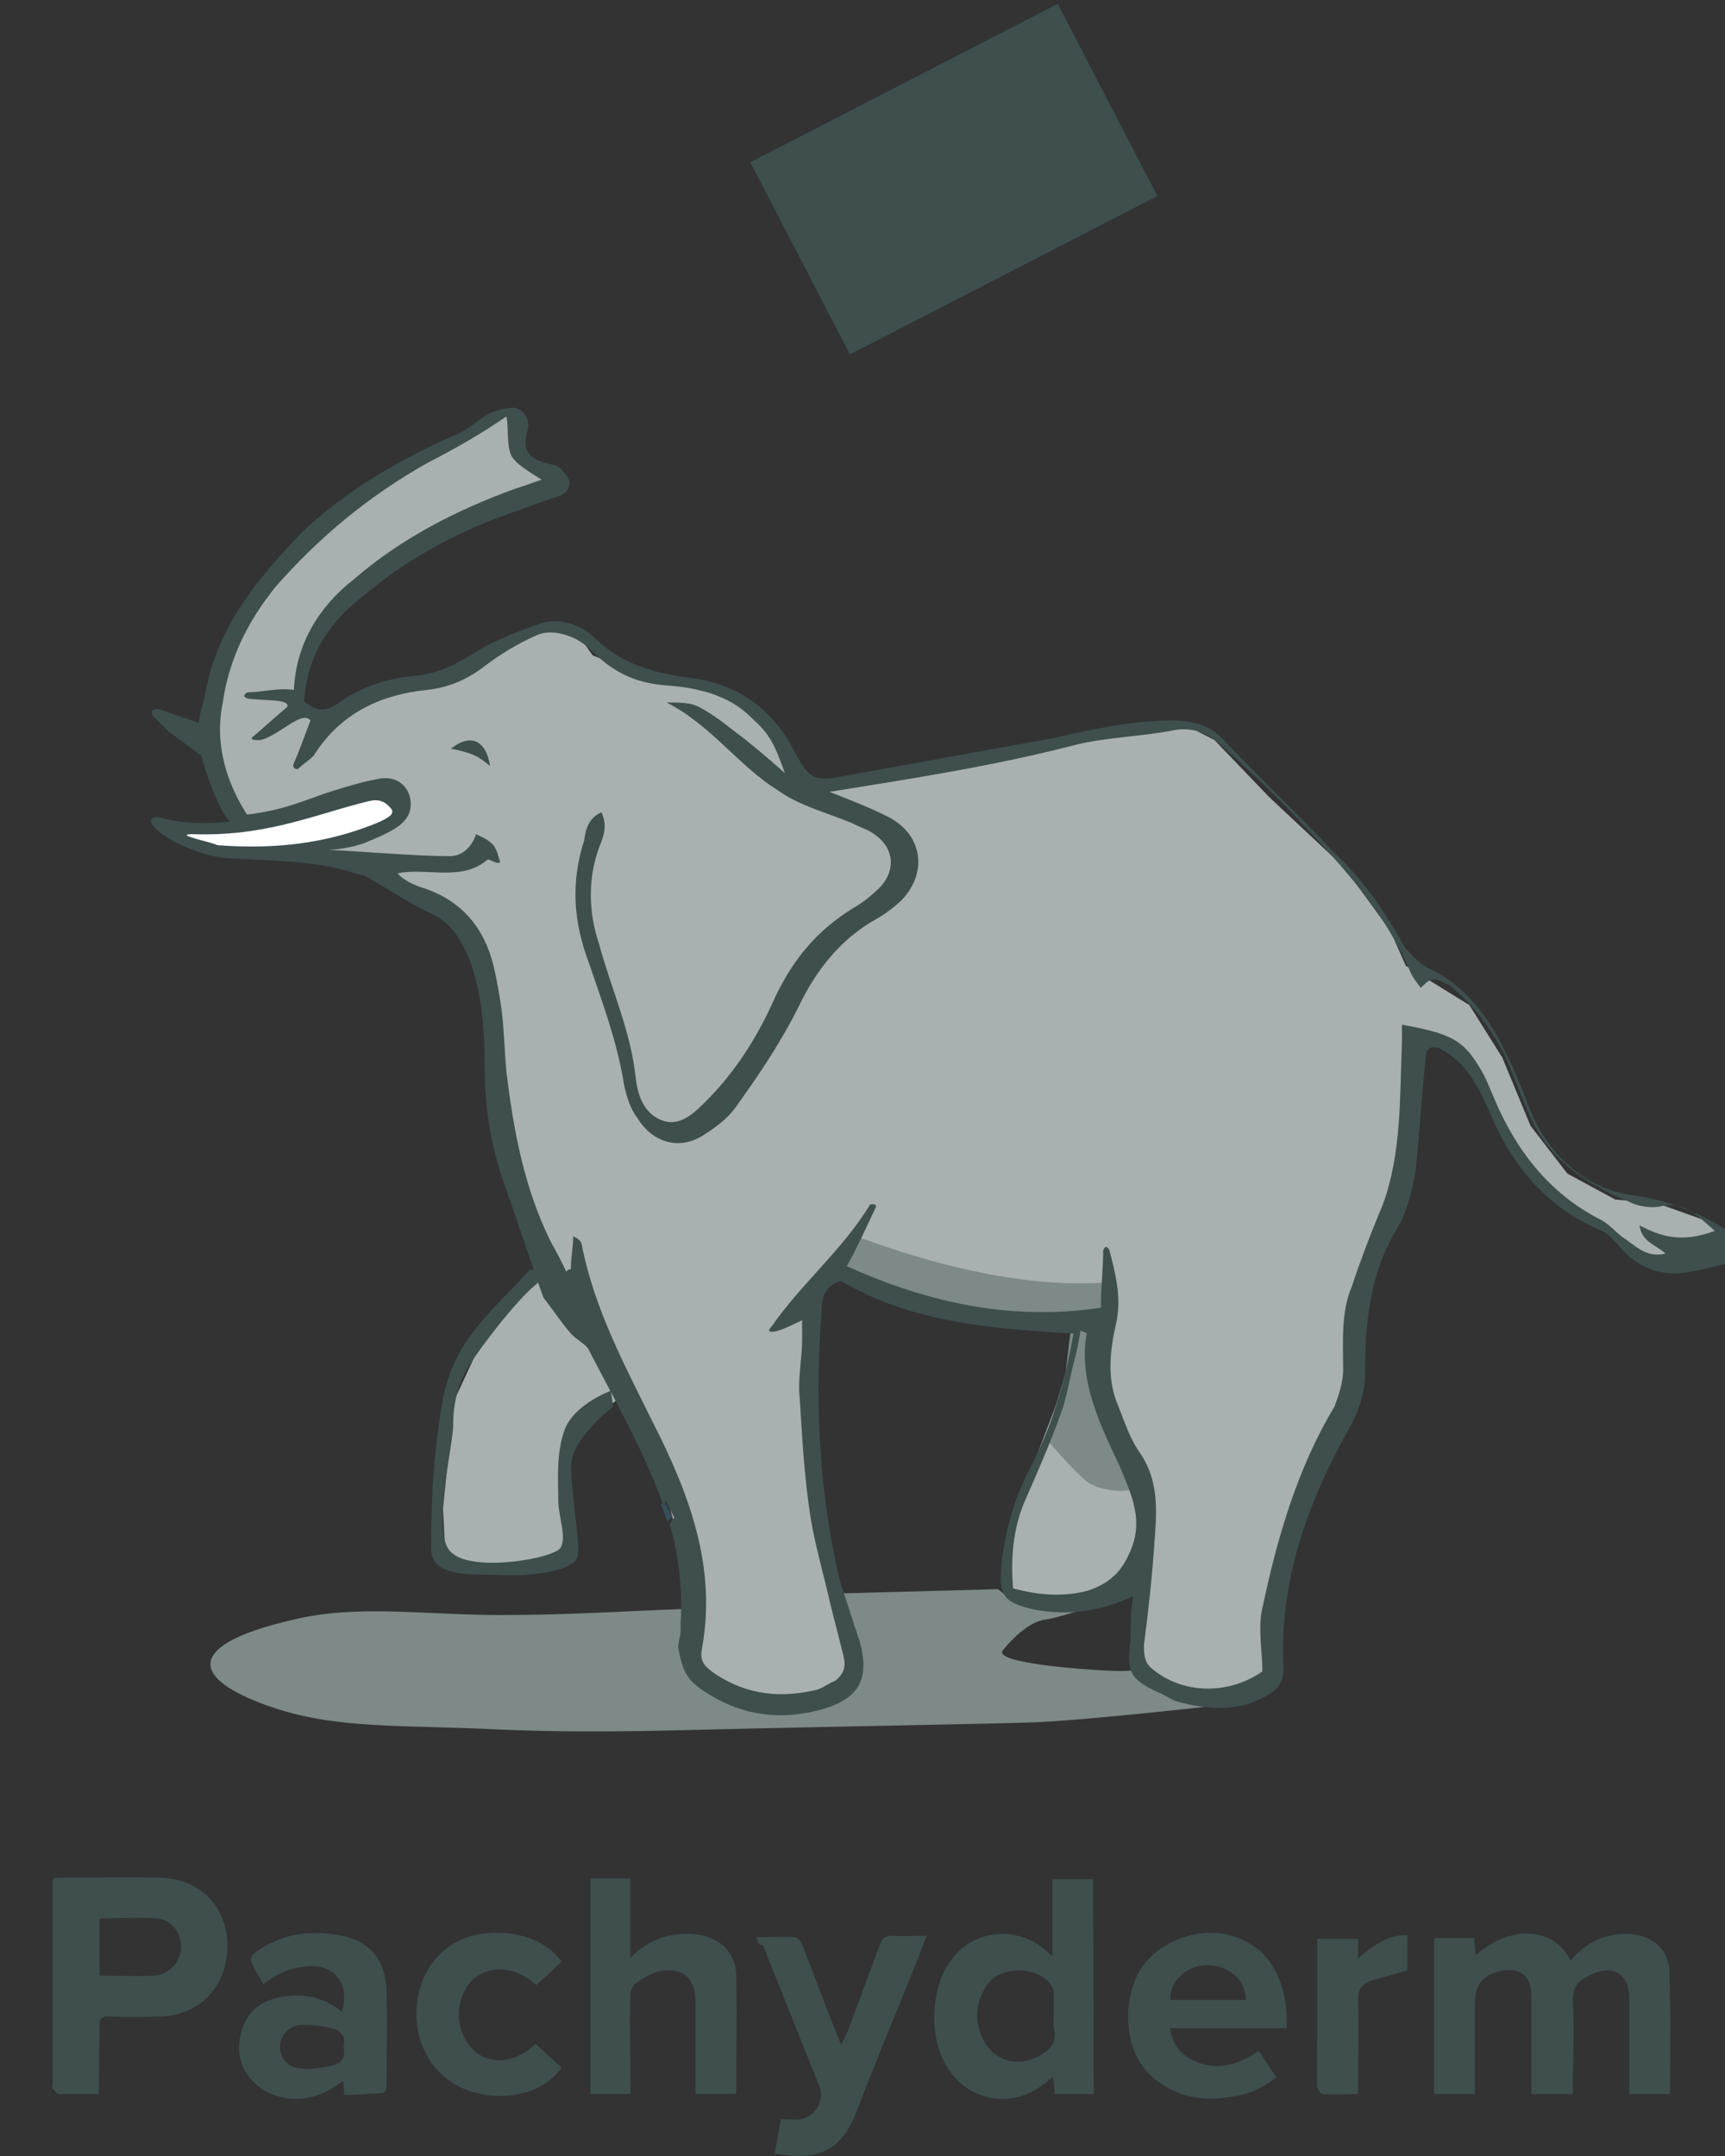 <?xml version="1.0" encoding="UTF-8" standalone="yes"?>
<svg version="1.1" id="Layer_1" xmlns="http://www.w3.org/2000/svg" xmlns:xlink="http://www.w3.org/1999/xlink" x="0px" y="0px" viewBox="31 3 220 275" style="enable-background:new 0 0 288 288;" xml:space="preserve">
  <rect x="31" y="3" width="220" height="275" fill="#333333" stroke="none"/>
  <style type="text/css">
	.st0{fill:none;}
	.st1{fill:#FFFFFF;}
	.st2{fill:#7E8A88;}
	.st3{fill:#A9B1B0;}
	.st4{fill:#253E55;}
	.st5{fill:#3E4F4E;}
	.st6{fill:#354F5B;}
</style>
  <g>
    <path id="Container" class="st0" d="M50-38.5h1428.9v357.2H50V-38.5z"/>
    <path class="st1" d="M52.8,109.1l4.5,1.7l6.1,1.1l7-0.3l13.4-2.5l-1.7-8.4L61.4,108l-3.3,0.8L52.8,109.1z"/>
    <path class="st2" d="M118.9,208.2c-8.4,0.3-15.1,0.8-24,0.8c-9.8,0-18.4-1.4-26.5,0.6c-12.3,2.8-13.7,6.7-5,10.3s16.7,3.1,29,3.6&#xA;&#x9;&#x9;c12.3,0.6,20.7,0.3,33.5,0s30.4-0.6,36.6-0.8s22.3-2,22.3-2l2.5-1.4h-7.5l-4.2-3.3c0,0-0.6,0.3-5,0c-4.5-0.3-12.8-1.1-11.7-2.5&#xA;&#x9;&#x9;c1.1-1.4,3.3-3.6,5.3-3.9c2.2-0.3,7.5-2.2,7.5-2.2h-11.4l-2-1.7l-22.3,0.6L118.9,208.2L118.9,208.2z"/>
    <path class="st3" d="M101.3,64.5l-2.8-2l-1.7-2.2l-0.6-4.2l-2.5,0.3l-4.7,2.8l-10.3,6.4l-11.2,8.9l-6.4,8.7L58.7,91l-1.4,5.6&#xA;&#x9;&#x9;l1.7,6.4l2.5,5l5-0.8l12-3.1l3.1,1.7l-0.6,2l-4.7,3.1l-5.9,0.8l7.3,2l2.5,1.7l8.4,4.7l3.3,5.3l1.7,8.9l0.6,8.1l2.8,14.2l3.1,8.4&#xA;&#x9;&#x9;l-8.1,10l-3.1,6.7l-1.4,13.7l0.3,5.9l2.5,1.4l6.4,0.3l6.7-0.8l1.1-1.7l-0.6-4.7l-0.3-7.3l1.4-3.3l5-3.9l3.1,5.3l2.8,7l2.5,8.4v11.7&#xA;&#x9;&#x9;l0.8,2.8l3.9,2.8l6.4,1.1l5.9-1.1l4.2-3.6l-1.7-5.9l-2.8-12.6l-1.4-19l-0.3-9.8l3.1-3.6l3.1,1.4l12.3,4.2l11.4,1.4l4.7-0.3&#xA;&#x9;&#x9;l-1.1,7.5l-3.3,8.7l-3.6,8.9l-0.8,9.5l3.9,1.1l7-0.6l5.9-2l-0.6,10.3l3.1,2.8l6.4,1.7l8.1-2.8v-9.5l2-8.1l3.6-9.2l4.5-9.5v-7.5&#xA;&#x9;&#x9;l2-7.3l3.6-9.2l1.7-10.3l1.1-10.9l6.1,2l2.5,4.7l3.3,7l4.5,5.6l5.6,4.2l2.5,1.1l3.6,3.6l3.9,1.1l9.5-2.8l-5-3.1l-5.6-2L237,156&#xA;&#x9;&#x9;l-6.1-3.3l-4.7-6.1l-3.6-8.7l-4.2-6.7l-8.1-5l-2-4.5l-5.9-8.1l-9.5-8.9l-7-7.3l-3.3-1.7l-9.8,1.1l-15.3,2.5l-21.8,4.2l-2.5-2&#xA;&#x9;&#x9;l-2-3.1l-3.6-4.5l-5.9-2.5l-8.1-2l-7-2.8l-2-2.8l-5-0.6l-6.4,2.8l-9.8,4.2L77.3,91l-5.9,4.5l-3.1-2.8l0.3-2.8l2.8-5.3l4.2-5.3&#xA;&#x9;&#x9;l4.5-3.9l5-3.6l4.7-2L98,67l3.6-1.7L101.3,64.5z"/>
    <path class="st2" d="M139.6,160.5c3.3,1.1,18.1,7,32.1,6.1c0.3,2.5,0.6,4.5-0.6,4.5c-1.1,0-1.1,7.5,0.3,9.8c1.4,2.2,5,8.7,5,10.9&#xA;&#x9;&#x9;c0,2.2-5.6,1.4-7,0c-1.7-1.4-5-5.3-5-5.3l2.5-8.4l0.8-6.7c0,0-7.8,0-11.4-0.8c-3.6-0.8-10-2.2-13.1-3.3c-3.1-1.1-6.1-2.8-6.1-2.8&#xA;&#x9;&#x9;S139.6,160.5,139.6,160.5z"/>
    <path class="st4" d="M126.7,23.7l39.2-20.2L178.6,28l-39.2,20.2L126.7,23.7z"/>
    <path class="st5" d="M126.7,23.7l39.2-20.2L178.6,28l-39.2,20.2L126.7,23.7z"/>
    <path class="st0" d="M113.9,202.9c-0.3-1.4,0-4.2,0-5c0-0.6,0.8-2.2,1.1-3.1c-2.5-7-6.4-13.1-9.5-19.8c-0.3-0.6-1.4-1.1-2.2-2&#xA;&#x9;&#x9;c0.3,1.1,0.8,2.8,0.8,3.1c2.5,8.7-3.6,8.4-3.9,19c0,2.2,2,8.1,3.9,8.9c0.8,0.3,4.7,2.5,7.8,4.5c0.3,0.3,0.6,0.3,0.8,0.6&#xA;&#x9;&#x9;C113.9,207.1,114.2,204.3,113.9,202.9z M81,106.3c-1.4-2-2.8-1.1-4.2-0.8c-6.4,1.7-12.3,4.2-21.2,3.9c-2.8,0,2.8,1.1,3.1,1.1&#xA;&#x9;&#x9;c6.4,0.6,12.6,0.3,18.7-2C81.5,107.2,81,106.9,81,106.3z M115.6,201.8c0,1.1,0.3,3.3,0.3,4.2c0,0.6-0.3,2.5-0.3,4.2&#xA;&#x9;&#x9;c0.8,0.6,1.4,0.8,2,0.8c0.8-3.9,0-9.5-0.8-12.6c0-0.3-0.3-0.8-0.3-1.1c-0.3,0.3-0.3,0.6-0.3,0.8&#xA;&#x9;&#x9;C115.9,198.7,115.6,200.6,115.6,201.8z M169.7,173c0,0-0.3-0.3-0.8-0.3c-0.3,1.4-0.6,2.5-0.8,3.9c-0.6,2.2-0.8,4.5-1.7,6.7&#xA;&#x9;&#x9;c-1.4,3.9-3.1,7.8-4.7,11.4c-1.7,3.3-1.7,7-1.4,10.9c3.3,0.8,6.4,1.1,9.5,0.3c2.5-0.6,4.2-2.2,5.3-4.7c1.7-3.9,0.3-7.5-1.4-10.9&#xA;&#x9;&#x9;C171.4,184.7,168.6,179.4,169.7,173z"/>
    <path class="st0" d="M241.4,157.9c-1.1,0.3-2.8,0-3.9-0.6c-5.6-2.2-10.3-5.3-12.8-11.2c-1.1-2.5-2-5-3.1-7.5&#xA;&#x9;&#x9;c-1.4-3.6-3.9-6.4-7-8.9c-0.6-0.6-1.1-0.8-2-0.8c-0.6,0-1.1,0.8-1.7,1.1c-0.6-0.8-1.1-1.4-1.4-2.2c-3.1-7.3-8.4-13.1-13.7-18.7&#xA;&#x9;&#x9;c-3.3-3.6-7-6.7-10.6-10.3c-1.7-1.4-3.3-2.2-5.6-1.7c-4.5,0.6-8.9,0.8-13.1,2c-10,2.2-20.4,3.9-31,5.9c2.8,1.1,5,2,7.3,3.1&#xA;&#x9;&#x9;c4.5,2.2,5.3,7,2,10.6c-0.8,1.1-2.2,2-3.3,2.5c-4.5,2.5-7.3,6.1-9.8,10.9c-2.2,4.2-5,8.4-7.8,12.6c-1.1,1.4-2.5,2.8-4.2,3.9&#xA;&#x9;&#x9;c-3.1,2.2-6.7,1.4-8.7-2c-0.8-1.4-1.4-2.8-1.7-4.2c-0.8-5.3-2.5-10.3-4.5-15.6c-2-5-2-10.3-0.6-15.6c0.3-1.4,0.8-2.8,2.2-3.6&#xA;&#x9;&#x9;c1.1,1.7,0.3,3.1-0.3,4.5c-1.4,4.2-1.1,8.1,0,12.3c1.7,5.6,4.2,11.2,4.7,17.3c0.3,2.2,1.1,4.5,3.6,5.3c2.2,0.8,3.9-1.1,5.3-2.5&#xA;&#x9;&#x9;c3.9-3.9,6.7-8.4,8.9-13.4c2.2-4.7,5.3-8.4,9.8-11.2c1.4-0.8,2.5-1.7,3.6-2.8c2.2-2.2,2-5-0.8-6.7c-0.8-0.6-2-0.8-2.8-1.4&#xA;&#x9;&#x9;c-3.1-1.4-6.4-2.5-9.5-4.2c-5-3.3-8.4-8.7-14.2-11.2c1.4,0,2.8,0,4.2,0.6c1.7,0.8,3.1,2,4.5,3.1c2,1.7,3.9,3.3,6.4,5.3&#xA;&#x9;&#x9;c-1.4-4.2-2-5-4.2-7c-3.3-2.8-7.3-3.6-11.2-4.2c-3.3-0.3-5.9-1.7-8.4-3.6c-1.1-0.8-2.2-2-3.3-2.5c-1.4-0.6-3.1-0.8-4.5-0.3&#xA;&#x9;&#x9;c-2.5,1.1-5,2.5-7,4.2c-2.2,1.7-4.5,2.5-7,2.8c-6.1,0.6-11.2,3.1-14.5,8.4c-0.6,0.6-1.1,1.1-2,1.7c-0.6,0-0.8,0-0.6-0.6&#xA;&#x9;&#x9;c0.8-2,1.4-3.6,2.2-5.6c-1.4-1.4-3.9,2-6.4,2.5c-0.6,0.3-1.1,0.3-1.1-0.3c1.7-1.4,3.1-2.5,4.5-3.9c0.3-1.1-3.6-0.8-5-1.1&#xA;&#x9;&#x9;c-0.6-0.3-0.6-0.6,0-0.8c2-0.3,3.6-0.6,5.9-0.3c0.3-5.9,3.3-10.3,7.5-14c6.1-5.3,13.1-8.9,20.9-11.4c1.1-0.3,2.2-0.8,3.3-1.1&#xA;&#x9;&#x9;c-1.7-1.1-3.3-2-3.9-3.1c-0.8-1.4-0.6-3.1-0.6-5c-3.6,2-7,3.9-10,5.9c-7.5,4.2-14,9.5-19.5,15.9c-3.6,4.5-5.9,9.2-6.7,14.8&#xA;&#x9;&#x9;c-0.8,5.3,0.6,10.3,3.1,14.2c5-0.6,7.5-2,11.2-3.1c1.7-0.6,3.3-1.1,5.3-1.4c2-0.6,3.6,0.6,4.2,2c0.6,1.7,0,3.3-1.7,4.2&#xA;&#x9;&#x9;c-1.4,0.8-2.8,1.4-4.2,2c-0.6,0.3-2.8,0.6-4.5,0.8c4.7,0.6,11.2,0.8,15.6,0.8c2,0,2.8-1.7,3.3-2.8c2.5,1.1,2.5,1.7,3.1,3.6&#xA;&#x9;&#x9;c-0.3,0.3-1.4-0.6-1.7-0.3c-3.3,2.5-7.5,0.8-11.4,1.7c0.8,0.6,2,1.4,2.8,1.7c4.7,1.4,7.8,4.7,9.2,9.2c0.6,1.7,0.8,3.6,1.1,5.3&#xA;&#x9;&#x9;l0.8,9.2c0.6,7.5,2.2,14.8,5.6,21.5c0.6,1.4,1.4,2.8,2,3.9c0.3,0,0.3,0,0.6-0.3c0-1.4,0.3-2.8,0.3-4.2c0.8,0.3,1.1,0.8,1.1,1.1&#xA;&#x9;&#x9;c1.4,8.1,5,15.1,8.9,22.3c4.7,9.2,8.4,18.7,6.4,29.3c-0.3,1.4,0.6,2.2,1.7,3.1c4.2,2.8,8.4,3.1,13.1,2c0.8-0.3,1.4-0.8,2.2-1.1&#xA;&#x9;&#x9;c1.1-0.6,1.7-1.7,1.1-3.1l-1.7-6.7c-0.8-3.6-2.2-7.3-2.5-10.9c-0.8-5-1.1-10.3-1.4-15.3c-0.3-2.5,0.3-5,0.3-7.5v-2.5&#xA;&#x9;&#x9;c-1.4,0.6-2.2,0.8-3.3,1.4c-0.8,0.3-1.1,0-0.6-0.6c3.9-5.6,9.2-9.8,12.6-15.6c0.6-0.3,0.8,0,0.6,0.6l-3.6,7.3&#xA;&#x9;&#x9;c10.6,4.5,20.9,7,32.4,5.3c0-2.5,0.3-4.7,0.3-7.3c0.3-0.6,0.6-0.6,0.8,0c0.8,3.1,1.7,6.1,0.8,9.5c-0.8,3.3-1.1,7,0.3,10.3&#xA;&#x9;&#x9;c0.8,2,1.4,3.9,2.5,5.6c2.5,3.3,2.5,7,2.2,10.9c-0.6,4.7-0.8,9.2-1.4,14c-0.3,1.1-0.3,2.2,1.1,3.1c3.9,3.1,9.5,3.1,14,0.3&#xA;&#x9;&#x9;c0-2.5-0.6-5.3,0-8.1c2-8.9,4.2-17.6,9.2-25.7c0.8-1.4,1.1-3.1,1.1-4.7c0-3.6,0-7.3,1.1-10.6c1.4-3.3,2.8-7,3.9-10.3&#xA;&#x9;&#x9;c2.5-6.7,2.2-14,2.5-20.9v-2.2c6.1,1.1,7.8,2,9.8,5.3c0.8,1.4,1.4,2.8,2,4.2c2.8,6.7,7,12,13.4,15.3c1.1,0.6,2,1.4,2.8,2.2&#xA;&#x9;&#x9;c1.7,1.1,3.1,2.8,5.6,2.2c-1.1-1.1-2.8-1.4-3.3-3.6c2.8,1.4,5.3,2.2,8.4,1.7C246.2,159.1,244.5,157.1,241.4,157.9z"/>
    <path class="st6" d="M116.7,196.5l-1.1-2.2c0,0,0,0.3-0.3,0.6c0.3,0.8,0.6,1.4,0.8,2.2L116.7,196.5z"/>
    <path class="st0" d="M81,106.3c-1.4-2-2.8-1.1-4.2-0.8c-6.4,1.7-12.3,4.2-21.2,3.9c-2.8,0,2.8,1.1,3.1,1.1c6.4,0.6,12.6,0.3,18.7-2&#xA;&#x9;&#x9;C81.5,107.2,81,106.9,81,106.3z M169.7,173c0,0-0.3-0.3-0.8-0.3c-0.3,1.4-0.6,2.5-0.8,3.9c-0.6,2.2-0.8,4.5-1.7,6.7&#xA;&#x9;&#x9;c-1.4,3.9-3.1,7.8-4.7,11.4c-1.7,3.3-1.7,7-1.4,10.9c3.3,0.8,6.4,1.1,9.5,0.3c2.5-0.6,4.2-2.2,5.3-4.7c1.7-3.9,0.3-7.5-1.4-10.9&#xA;&#x9;&#x9;C171.4,184.7,168.6,179.4,169.7,173z M117.3,211v-0.6V211z"/>
    <path class="st0" d="M241.4,157.9c-1.1,0.3-2.8,0-3.9-0.6c-5.6-2.2-10.3-5.3-12.8-11.2c-1.1-2.5-2-5-3.1-7.5&#xA;&#x9;&#x9;c-1.4-3.6-3.9-6.4-7-8.9c-0.6-0.6-1.1-0.8-2-0.8c-0.6,0-1.1,0.8-1.7,1.1c-0.6-0.8-1.1-1.4-1.4-2.2c-3.1-7.3-8.4-13.1-13.7-18.7&#xA;&#x9;&#x9;c-3.3-3.6-7-6.7-10.6-10.3c-1.7-1.4-3.3-2.2-5.6-1.7c-4.5,0.6-8.9,0.8-13.1,2c-10,2.2-20.4,3.9-31,5.9c2.8,1.1,5,2,7.3,3.1&#xA;&#x9;&#x9;c4.5,2.2,5.3,7,2,10.6c-0.8,1.1-2.2,2-3.3,2.5c-4.5,2.5-7.3,6.1-9.8,10.9c-2.2,4.2-5,8.4-7.8,12.6c-1.1,1.4-2.5,2.8-4.2,3.9&#xA;&#x9;&#x9;c-3.1,2.2-6.7,1.4-8.7-2c-0.8-1.4-1.4-2.8-1.7-4.2c-0.8-5.3-2.5-10.3-4.5-15.6c-2-5-2-10.3-0.6-15.6c0.3-1.4,0.8-2.8,2.2-3.6&#xA;&#x9;&#x9;c1.1,1.7,0.3,3.1-0.3,4.5c-1.4,4.2-1.1,8.1,0,12.3c1.7,5.6,4.2,11.2,4.7,17.3c0.3,2.2,1.1,4.5,3.6,5.3c2.2,0.8,3.9-1.1,5.3-2.5&#xA;&#x9;&#x9;c3.9-3.9,6.7-8.4,8.9-13.4c2.2-4.7,5.3-8.4,9.8-11.2c1.4-0.8,2.5-1.7,3.6-2.8c2.2-2.2,2-5-0.8-6.7c-0.8-0.6-2-0.8-2.8-1.4&#xA;&#x9;&#x9;c-3.1-1.4-6.4-2.5-9.5-4.2c-5-3.3-8.4-8.7-14.2-11.2c1.4,0,2.8,0,4.2,0.6c1.7,0.8,3.1,2,4.5,3.1c2,1.7,3.9,3.3,6.4,5.3&#xA;&#x9;&#x9;c-1.4-4.2-2-5-4.2-7c-3.3-2.8-7.3-3.6-11.2-4.2c-3.3-0.3-5.9-1.7-8.4-3.6c-1.1-0.8-2.2-2-3.3-2.5c-1.4-0.6-3.1-0.8-4.5-0.3&#xA;&#x9;&#x9;c-2.5,1.1-5,2.5-7,4.2c-2.2,1.7-4.5,2.5-7,2.8c-6.1,0.6-11.2,3.1-14.5,8.4c-0.6,0.6-1.1,1.1-2,1.7c-0.6,0-0.8,0-0.6-0.6&#xA;&#x9;&#x9;c0.8-2,1.4-3.6,2.2-5.6c-1.4-1.4-3.9,2-6.4,2.5c-0.6,0.3-1.1,0.3-1.1-0.3c1.7-1.4,3.1-2.5,4.5-3.9c0.3-1.1-3.6-0.8-5-1.1&#xA;&#x9;&#x9;c-0.6-0.3-0.6-0.6,0-0.8c2-0.3,3.6-0.6,5.9-0.3c0.3-5.9,3.3-10.3,7.5-14c6.1-5.3,13.1-8.9,20.9-11.4c1.1-0.3,2.2-0.8,3.3-1.1&#xA;&#x9;&#x9;c-1.7-1.1-3.3-2-3.9-3.1c-0.8-1.4-0.6-3.1-0.6-5c-3.6,2-7,3.9-10,5.9c-7.5,4.2-14,9.5-19.5,15.9c-3.6,4.5-5.9,9.2-6.7,14.8&#xA;&#x9;&#x9;c-0.8,5.3,0.6,10.3,3.1,14.2c5-0.6,7.5-2,11.2-3.1c1.7-0.6,3.3-1.1,5.3-1.4c2-0.6,3.6,0.6,4.2,2c0.6,1.7,0,3.3-1.7,4.2&#xA;&#x9;&#x9;c-1.4,0.8-2.8,1.4-4.2,2c-0.6,0.3-2.8,0.6-4.5,0.8c4.7,0.6,11.2,0.8,15.6,0.8c2,0,2.8-1.7,3.3-2.8c2.5,1.1,2.5,1.7,3.1,3.6&#xA;&#x9;&#x9;c-0.3,0.3-1.4-0.6-1.7-0.3c-3.3,2.5-7.5,0.8-11.4,1.7c0.8,0.6,2,1.4,2.8,1.7c4.7,1.4,7.8,4.7,9.2,9.2c0.6,1.7,0.8,3.6,1.1,5.3&#xA;&#x9;&#x9;l0.8,9.2c0.6,7.5,2.2,14.8,5.6,21.5c0.6,1.4,1.4,2.8,2,3.9c0.3,0,0.3,0,0.6-0.3c0-1.4,0.3-2.8,0.3-4.2c0.8,0.3,1.1,0.8,1.1,1.1&#xA;&#x9;&#x9;c1.4,8.1,5,15.1,8.9,22.3c4.7,9.2,8.4,18.7,6.4,29.3c-0.3,1.4,0.6,2.2,1.7,3.1c4.2,2.8,8.4,3.1,13.1,2c0.8-0.3,1.4-0.8,2.2-1.1&#xA;&#x9;&#x9;c1.1-0.6,1.7-1.7,1.1-3.1l-1.7-6.7c-0.8-3.6-2.2-7.3-2.5-10.9c-0.8-5-1.1-10.3-1.4-15.3c-0.3-2.5,0.3-5,0.3-7.5v-2.5&#xA;&#x9;&#x9;c-1.4,0.6-2.2,0.8-3.3,1.4c-0.8,0.3-1.1,0-0.6-0.6c3.9-5.6,9.2-9.8,12.6-15.6c0.6-0.3,0.8,0,0.6,0.6l-3.6,7.3&#xA;&#x9;&#x9;c10.6,4.5,20.9,7,32.4,5.3c0-2.5,0.3-4.7,0.3-7.3c0.3-0.6,0.6-0.6,0.8,0c0.8,3.1,1.7,6.1,0.8,9.5c-0.8,3.3-1.1,7,0.3,10.3&#xA;&#x9;&#x9;c0.8,2,1.4,3.9,2.5,5.6c2.5,3.3,2.5,7,2.2,10.9c-0.6,4.7-0.8,9.2-1.4,14c-0.3,1.1-0.3,2.2,1.1,3.1c3.9,3.1,9.5,3.1,14,0.3&#xA;&#x9;&#x9;c0-2.5-0.6-5.3,0-8.1c2-8.9,4.2-17.6,9.2-25.7c0.8-1.4,1.1-3.1,1.1-4.7c0-3.6,0-7.3,1.1-10.6c1.4-3.3,2.8-7,3.9-10.3&#xA;&#x9;&#x9;c2.5-6.7,2.2-14,2.5-20.9v-2.2c6.1,1.1,7.8,2,9.8,5.3c0.8,1.4,1.4,2.8,2,4.2c2.8,6.7,7,12,13.4,15.3c1.1,0.6,2,1.4,2.8,2.2&#xA;&#x9;&#x9;c1.7,1.1,3.1,2.8,5.6,2.2c-1.1-1.1-2.8-1.4-3.3-3.6c2.8,1.4,5.3,2.2,8.4,1.7C246.2,159.1,244.5,157.1,241.4,157.9z"/>
    <path class="st0" d="M81,106.3c-1.4-2-2.8-1.1-4.2-0.8c-6.4,1.7-12.3,4.2-21.2,3.9c-2.8,0,2.8,1.1,3.1,1.1c6.4,0.6,12.6,0.3,18.7-2&#xA;&#x9;&#x9;C81.5,107.2,81,106.9,81,106.3z M115.6,194.2c0,0,0,0.3-0.3,0.6c0.3,0.8,0.6,1.4,0.8,2.2c0.3-0.3,0.6-0.8,0.6-0.8L115.6,194.2z"/>
    <path class="st0" d="M104.1,173.9c1.7,1.4,2.8,5,2.8,5l7.5,18.4c0.3-0.8,0.8-1.7,1.1-2.2c-2.5-7-6.4-13.1-9.5-19.8&#xA;&#x9;&#x9;c-0.3-0.6-1.4-1.1-2.2-2C103.9,173.6,104.1,173.9,104.1,173.9z M169.7,173c0,0-0.3-0.3-0.8-0.3c-0.3,1.4-0.6,2.5-0.8,3.9&#xA;&#x9;&#x9;c-0.6,2.2-0.8,4.5-1.7,6.7c-1.4,3.9-3.1,7.8-4.7,11.4c-1.7,3.3-1.7,7-1.4,10.9c3.3,0.8,6.4,1.1,9.5,0.3c2.5-0.6,4.2-2.2,5.3-4.7&#xA;&#x9;&#x9;c1.7-3.9,0.3-7.5-1.4-10.9C171.4,184.7,168.6,179.4,169.7,173z"/>
    <path class="st0" d="M241.4,157.9c-1.1,0.3-2.8,0-3.9-0.6c-5.6-2.2-10.3-5.3-12.8-11.2c-1.1-2.5-2-5-3.1-7.5&#xA;&#x9;&#x9;c-1.4-3.6-3.9-6.4-7-8.9c-0.6-0.6-1.1-0.8-2-0.8c-0.6,0-1.1,0.8-1.7,1.1c-0.6-0.8-1.1-1.4-1.4-2.2c-3.1-7.3-8.4-13.1-13.7-18.7&#xA;&#x9;&#x9;c-3.3-3.6-7-6.7-10.6-10.3c-1.7-1.4-3.3-2.2-5.6-1.7c-4.5,0.6-8.9,0.8-13.1,2c-10,2.2-20.4,3.9-31,5.9c2.8,1.1,5,2,7.3,3.1&#xA;&#x9;&#x9;c4.5,2.2,5.3,7,2,10.6c-0.8,1.1-2.2,2-3.3,2.5c-4.5,2.5-7.3,6.1-9.8,10.9c-2.2,4.2-5,8.4-7.8,12.6c-1.1,1.4-2.5,2.8-4.2,3.9&#xA;&#x9;&#x9;c-3.1,2.2-6.7,1.4-8.7-2c-0.8-1.4-1.4-2.8-1.7-4.2c-0.8-5.3-2.5-10.3-4.5-15.6c-2-5-2-10.3-0.6-15.6c0.3-1.4,0.8-2.8,2.2-3.6&#xA;&#x9;&#x9;c1.1,1.7,0.3,3.1-0.3,4.5c-1.4,4.2-1.1,8.1,0,12.3c1.7,5.6,4.2,11.2,4.7,17.3c0.3,2.2,1.1,4.5,3.6,5.3c2.2,0.8,3.9-1.1,5.3-2.5&#xA;&#x9;&#x9;c3.9-3.9,6.7-8.4,8.9-13.4c2.2-4.7,5.3-8.4,9.8-11.2c1.4-0.8,2.5-1.7,3.6-2.8c2.2-2.2,2-5-0.8-6.7c-0.8-0.6-2-0.8-2.8-1.4&#xA;&#x9;&#x9;c-3.1-1.4-6.4-2.5-9.5-4.2c-5-3.3-8.4-8.7-14.2-11.2c1.4,0,2.8,0,4.2,0.6c1.7,0.8,3.1,2,4.5,3.1c2,1.7,3.9,3.3,6.4,5.3&#xA;&#x9;&#x9;c-1.4-4.2-2-5-4.2-7c-3.3-2.8-7.3-3.6-11.2-4.2c-3.3-0.3-5.9-1.7-8.4-3.6c-1.1-0.8-2.2-2-3.3-2.5c-1.4-0.6-3.1-0.8-4.5-0.3&#xA;&#x9;&#x9;c-2.5,1.1-5,2.5-7,4.2c-2.2,1.7-4.5,2.5-7,2.8c-6.1,0.6-11.2,3.1-14.5,8.4c-0.6,0.6-1.1,1.1-2,1.7c-0.6,0-0.8,0-0.6-0.6&#xA;&#x9;&#x9;c0.8-2,1.4-3.6,2.2-5.6c-1.4-1.4-3.9,2-6.4,2.5c-0.6,0.3-1.1,0.3-1.1-0.3c1.7-1.4,3.1-2.5,4.5-3.9c0.3-1.1-3.6-0.8-5-1.1&#xA;&#x9;&#x9;c-0.6-0.3-0.6-0.6,0-0.8c2-0.3,3.6-0.6,5.9-0.3c0.3-5.9,3.3-10.3,7.5-14c6.1-5.3,13.1-8.9,20.9-11.4c1.1-0.3,2.2-0.8,3.3-1.1&#xA;&#x9;&#x9;c-1.7-1.1-3.3-2-3.9-3.1c-0.8-1.4-0.6-3.1-0.6-5c-3.6,2-7,3.9-10,5.9c-7.5,4.2-14,9.5-19.5,15.9c-3.6,4.5-5.9,9.2-6.7,14.8&#xA;&#x9;&#x9;c-0.8,5.3,0.6,10.3,3.1,14.2c5-0.6,7.5-2,11.2-3.1c1.7-0.6,3.3-1.1,5.3-1.4c2-0.6,3.6,0.6,4.2,2c0.6,1.7,0,3.3-1.7,4.2&#xA;&#x9;&#x9;c-1.4,0.8-2.8,1.4-4.2,2c-0.6,0.3-2.8,0.6-4.5,0.8c4.7,0.6,11.2,0.8,15.6,0.8c2,0,2.8-1.7,3.3-2.8c2.5,1.1,2.5,1.7,3.1,3.6&#xA;&#x9;&#x9;c-0.3,0.3-1.4-0.6-1.7-0.3c-3.3,2.5-7.5,0.8-11.4,1.7c0.8,0.6,2,1.4,2.8,1.7c4.7,1.4,7.8,4.7,9.2,9.2c0.6,1.7,0.8,3.6,1.1,5.3&#xA;&#x9;&#x9;l0.8,9.2c0.6,7.5,2.2,14.8,5.6,21.5c0.6,1.4,1.4,2.8,2,3.9c0.3,0,0.3,0,0.6-0.3c0-1.4,0.3-2.8,0.3-4.2c0.8,0.3,1.1,0.8,1.1,1.1&#xA;&#x9;&#x9;c1.4,8.1,5,15.1,8.9,22.3c4.7,9.2,8.4,18.7,6.4,29.3c-0.3,1.4,0.6,2.2,1.7,3.1c4.2,2.8,8.4,3.1,13.1,2c0.8-0.3,1.4-0.8,2.2-1.1&#xA;&#x9;&#x9;c1.1-0.6,1.7-1.7,1.1-3.1l-1.7-6.7c-0.8-3.6-2.2-7.3-2.5-10.9c-0.8-5-1.1-10.3-1.4-15.3c-0.3-2.5,0.3-5,0.3-7.5v-2.5&#xA;&#x9;&#x9;c-1.4,0.6-2.2,0.8-3.3,1.4c-0.8,0.3-1.1,0-0.6-0.6c3.9-5.6,9.2-9.8,12.6-15.6c0.6-0.3,0.8,0,0.6,0.6l-3.6,7.3&#xA;&#x9;&#x9;c10.6,4.5,20.9,7,32.4,5.3c0-2.5,0.3-4.7,0.3-7.3c0.3-0.6,0.6-0.6,0.8,0c0.8,3.1,1.7,6.1,0.8,9.5c-0.8,3.3-1.1,7,0.3,10.3&#xA;&#x9;&#x9;c0.8,2,1.4,3.9,2.5,5.6c2.5,3.3,2.5,7,2.2,10.9c-0.6,4.7-0.8,9.2-1.4,14c-0.3,1.1-0.3,2.2,1.1,3.1c3.9,3.1,9.5,3.1,14,0.3&#xA;&#x9;&#x9;c0-2.5-0.6-5.3,0-8.1c2-8.9,4.2-17.6,9.2-25.7c0.8-1.4,1.1-3.1,1.1-4.7c0-3.6,0-7.3,1.1-10.6c1.4-3.3,2.8-7,3.9-10.3&#xA;&#x9;&#x9;c2.5-6.7,2.2-14,2.5-20.9v-2.2c6.1,1.1,7.8,2,9.8,5.3c0.8,1.4,1.4,2.8,2,4.2c2.8,6.7,7,12,13.4,15.3c1.1,0.6,2,1.4,2.8,2.2&#xA;&#x9;&#x9;c1.7,1.1,3.1,2.8,5.6,2.2c-1.1-1.1-2.8-1.4-3.3-3.6c2.8,1.4,5.3,2.2,8.4,1.7C246.2,159.1,244.5,157.1,241.4,157.9z"/>
    <path class="st5" d="M251.2,159.9c-3.9-2.5-7.8-3.9-12.3-4.5c-5.3-0.8-9.8-4.5-12.3-9.8c-1.1-2.5-2-5.3-3.3-7.8&#xA;&#x9;&#x9;c-2.2-4.7-5.3-9.2-10.3-11.4c-1.1-0.6-2-1.7-2.8-2.5c-2.5-4.5-5.3-8.7-8.9-12c-4.7-5-9.8-9.8-14.5-14.8c-1.7-1.7-3.9-2.2-6.4-2.2&#xA;&#x9;&#x9;c-5,0-10,1.1-14.8,2.2l-27.6,5c-3.3,0.6-3.9,0-5.6-3.1c-2.8-5.6-7.3-8.7-13.1-9.5c-4.7-0.6-8.9-1.7-12.3-5c-1.7-1.7-4.5-2.8-7-2&#xA;&#x9;&#x9;c-3.1,1.1-6.1,2.2-8.7,3.9c-2.2,1.4-4.5,2.5-7.3,2.8c-3.6,0.3-7,1.4-10,3.6c-1.7,1.1-2.8,0.8-4.2-0.3c0.3-5.9,3.3-10.3,7.8-13.7&#xA;&#x9;&#x9;c5-4.2,10.9-7.5,17-9.8c2.2-0.8,4.7-1.7,7-2.5c1.1-0.3,2.2-0.8,2-2.2c-0.3-0.8-1.4-2-2-2c-2.8-0.6-4.2-1.4-3.3-4.5&#xA;&#x9;&#x9;c0.3-1.1-0.3-2.5-1.7-2.8c-1.1,0-2.2,0.3-3.3,0.8c-1.4,0.8-2.8,2.2-4.5,2.8c-7,3.1-13.7,7-19.3,12.3C63.4,77.3,58.4,83.4,57,92.4&#xA;&#x9;&#x9;c-0.3,0.8-0.6,2-0.6,2.8l-5-1.7c-1.1-0.3-1.4,0.6-0.6,1.1l1.7,1.7c1.1,0.8,4.2,3.1,4.2,3.1c0.3,1.4,2,6.7,3.6,8.4&#xA;&#x9;&#x9;c-2.8,0.3-6.1,0.3-9.2-0.6c-1.1,0-1.1,0.8,0,1.7c0.6,0.6,1.1,0.8,2,1.4c2.2,1.1,5,2.2,7.8,2.2c5,0.3,10,0.3,14.8,1.7&#xA;&#x9;&#x9;c0.6,0.3,1.4,0.3,2,0.6c2.5,1.4,5,3.1,7.8,4.5c2.8,1.1,4.2,3.3,5.3,5.9c1.7,4.5,2,9.2,2,13.7c0,5.3,0.8,10.3,2.5,15.1&#xA;&#x9;&#x9;c1.7,4.7,3.3,9.8,5,14.5c1.7,2.2,2.2,3.1,3.6,4.7c0.8,0.8,2,1.4,2.2,2c3.3,6.4,7,12.8,9.5,19.8c0.3-0.3,0.3-0.6,0.3-0.6l1.1,2.2&#xA;&#x9;&#x9;c0,0-0.3,0.3-0.6,0.8c0,0.3,0.3,0.8,0.3,1.1c0.8,2.8,1.4,7.8,1.1,11.4v1.1c0,0.6-0.3,1.4-0.3,2.2c0.6,3.1,1.1,4.2,3.9,5.9&#xA;&#x9;&#x9;c4.5,2.8,9.2,3.3,14.2,2c5-1.4,6.4-3.9,5-8.9c-0.3-0.6-0.3-1.1-0.6-1.7c-0.8-2.8-2-5.6-2.5-8.7c-2.2-10.6-2.5-21.2-1.7-31.8&#xA;&#x9;&#x9;c0-1.7,0.6-3.1,2.5-3.6c8.9,5.3,19.3,6.1,29.6,6.7c-1.1,6.4-2.8,12-5.6,17.3c-2,3.9-3.1,7.8-3.6,12.3c-0.3,3.9,0.3,4.7,4.2,5.6&#xA;&#x9;&#x9;c4.2,0.8,8.4,0.3,12.6-1.7c-0.3,2.2-0.3,3.9-0.3,5.6c-0.6,4.2,0,5,3.6,6.7c0.8,0.3,1.4,0.8,2.2,1.1c3.9,1.1,8.1,1.4,11.7-0.8&#xA;&#x9;&#x9;c1.4-0.8,2-1.7,2-3.6c-0.6-11.2,3.3-21.5,8.7-31c1.1-2.2,1.7-4.2,1.7-6.7c0-6.1,0.6-12.3,3.9-17.9c1.4-2.2,2-4.7,2.5-7.5&#xA;&#x9;&#x9;c0.6-5,0.8-10,1.4-15.1c0-0.3,0.3-0.6,0.6-0.8c0.6,0,1.1,0,1.4,0.3c3.1,1.7,4.5,4.5,5.9,7.5c2.8,7,7.3,12.6,14.5,15.6&#xA;&#x9;&#x9;c0.8,0.3,1.4,1.1,2,1.7c2.2,2.8,5.3,4.2,8.9,3.6c3.3-0.6,6.7-1.7,10-2.2c0,0,0.3-0.3,0.3-0.8C254,161,252.6,160.7,251.2,159.9&#xA;&#x9;&#x9;L251.2,159.9z M58.7,110.8c-0.3-0.3-5.9-1.4-3.1-1.4c8.9,0.3,14.8-2.2,21.2-3.9c1.4-0.3,2.8-1.1,4.2,0.8c0,0.3,0.6,0.8-3.3,2.2&#xA;&#x9;&#x9;C71.5,110.8,65.1,111.3,58.7,110.8z M175,201.2c-1.1,2.5-2.8,3.9-5.3,4.7c-3.1,0.8-6.1,0.6-9.5-0.3c-0.3-3.9,0-7.5,1.4-10.9&#xA;&#x9;&#x9;c1.7-3.9,3.3-7.5,4.7-11.4c0.8-2.2,1.1-4.5,1.7-6.7c0.3-1.1,0.6-2.5,0.8-3.9c0.6,0.3,0.8,0.3,0.8,0.3c-1.1,6.1,1.7,11.7,4.2,17&#xA;&#x9;&#x9;C175.3,193.7,177,197,175,201.2z M240.1,159.3c0.3,2.2,2.2,2.5,3.3,3.6c-2.5,0.6-3.9-1.1-5.6-2.2c-0.8-0.6-1.7-1.7-2.8-2.2&#xA;&#x9;&#x9;c-6.4-3.3-10.6-8.7-13.4-15.3c-0.6-1.4-1.1-2.8-2-4.2c-2-3.3-3.6-4.2-9.8-5.3v2.2c-0.3,7,0,14.2-2.5,20.9c-1.4,3.3-2.8,7-3.9,10.3&#xA;&#x9;&#x9;c-1.4,3.3-1.1,7-1.1,10.6c0,1.7-0.6,3.3-1.1,4.7c-4.7,7.8-7.3,16.7-9.2,25.7c-0.6,2.5,0,5.6,0,8.1c-4.5,3.1-10.3,2.8-14-0.3&#xA;&#x9;&#x9;c-1.1-0.8-1.1-2-1.1-3.1c0.6-4.7,1.1-9.2,1.4-14c0.3-3.9,0.3-7.5-2.2-10.9c-1.1-1.7-1.7-3.6-2.5-5.6c-1.4-3.3-1.1-6.7-0.3-10.3&#xA;&#x9;&#x9;c0.8-3.3,0-6.4-0.8-9.5c-0.3-0.6-0.6-0.6-0.8,0c0,2.2-0.3,4.5-0.3,7.3c-11.4,1.7-22-0.6-32.4-5.3c1.4-2.5,2.5-5,3.6-7.3&#xA;&#x9;&#x9;c0.3-0.6,0-0.6-0.6-0.6c-3.6,5.9-8.7,10-12.6,15.6c-0.6,0.6-0.3,0.8,0.6,0.6c1.1-0.3,2-0.8,3.3-1.4v2.5c0,2.5-0.6,5-0.3,7.5&#xA;&#x9;&#x9;c0.3,5,0.6,10.3,1.4,15.3c0.6,3.6,1.7,7.3,2.5,10.9l1.7,6.7c0.3,1.4,0,2.2-1.1,3.1c-0.8,0.3-1.4,0.8-2.2,1.1&#xA;&#x9;&#x9;c-4.5,1.1-8.9,0.8-13.1-2c-1.1-0.8-2-1.4-1.7-3.1c2-10.6-1.7-20.1-6.4-29.3c-3.6-7.3-7.3-14.2-8.9-22.3c0-0.3-0.3-0.8-1.1-1.1&#xA;&#x9;&#x9;c0,1.4-0.3,2.8-0.3,4.2c-0.3,0-0.3,0-0.6,0.3c-0.6-1.4-1.4-2.8-2-3.9c-3.3-6.7-4.7-14-5.6-21.5c-0.3-3.1-0.3-6.1-0.8-9.2&#xA;&#x9;&#x9;c-0.3-1.7-0.6-3.6-1.1-5.3c-1.4-4.7-4.5-7.8-9.2-9.2c-0.8-0.3-2-0.8-2.8-1.7c3.6-0.8,8.1,1.1,11.4-1.7c0.3-0.3,1.1,0.6,1.7,0.3&#xA;&#x9;&#x9;c-0.6-2-0.6-2.5-3.1-3.6c-0.3,1.1-1.4,2.8-3.3,2.8c-4.5,0-10.9-0.6-15.6-0.8c1.7,0,3.9-0.6,4.5-0.8c1.4-0.6,2.8-1.1,4.2-2&#xA;&#x9;&#x9;c1.7-1.1,2.2-2.5,1.7-4.2c-0.6-1.7-2.2-2.5-4.2-2c-1.7,0.3-3.3,0.8-5.3,1.4c-3.6,1.1-6.1,2.5-11.2,3.1c-2.5-3.9-4.2-8.9-3.1-14.2&#xA;&#x9;&#x9;c0.8-5.6,3.1-10.3,6.7-14.8c5.6-6.4,12-11.7,19.5-15.9c3.3-1.7,6.7-3.6,10-5.9c0.3,2,0,3.6,0.6,5c0.6,1.1,2.2,2,3.9,3.1&#xA;&#x9;&#x9;c-1.1,0.3-2.2,0.8-3.3,1.1C89.1,68.1,82.1,71.7,76,77c-4.2,3.3-7.3,8.1-7.5,14c-2.2-0.3-3.9,0.3-5.9,0.3c-0.6,0.3-0.6,0.6,0,0.8&#xA;&#x9;&#x9;c1.7,0.3,5.6,0,5,1.1c-1.7,1.4-2.8,2.5-4.5,3.9c0,0.3,0.3,0.3,1.1,0.3c2.5-0.6,5.3-3.9,6.4-2.5c-0.8,2-1.4,3.9-2.2,5.6&#xA;&#x9;&#x9;c0,0.3,0,0.6,0.6,0.6c0.6-0.6,1.4-1.1,2-1.7c3.3-5.3,8.4-7.8,14.5-8.4c2.5-0.3,4.7-1.1,7-2.8c2.2-1.7,4.5-3.1,7-4.2&#xA;&#x9;&#x9;c1.4-0.6,3.1-0.3,4.5,0.3s2.5,1.7,3.3,2.5c2.5,2.2,5,3.3,8.4,3.6c4.2,0.3,8.1,1.1,11.2,4.2c2.2,2,2.8,3.1,4.2,7&#xA;&#x9;&#x9;c-2.5-2.2-4.5-3.9-6.4-5.3c-1.4-1.1-2.8-2.2-4.5-3.1c-1.1-0.6-2.5-0.6-4.2-0.6c5.6,2.8,9.2,8.1,14.2,11.2c2.8,2,6.1,2.8,9.5,4.2&#xA;&#x9;&#x9;c1.1,0.6,2,0.8,2.8,1.4c2.5,1.7,2.8,4.5,0.8,6.7c-1.1,1.1-2.2,2-3.6,2.8c-4.5,2.8-7.5,6.4-9.8,11.2c-2.2,5-5,9.5-8.9,13.4&#xA;&#x9;&#x9;c-1.4,1.4-3.1,3.1-5.3,2.5c-2.5-0.8-3.3-3.1-3.6-5.3c-0.6-6.1-3.1-11.4-4.7-17.3c-1.4-4.2-1.4-8.4,0-12.3c0.6-1.4,1.1-2.8,0.3-4.5&#xA;&#x9;&#x9;c-1.7,0.8-2,2.2-2.2,3.6c-1.7,5.3-1.4,10.3,0.6,15.6c1.7,5,3.6,10,4.5,15.6c0.3,1.4,0.8,3.1,1.7,4.2c2,3.3,5.6,4.2,8.7,2&#xA;&#x9;&#x9;c1.7-1.1,3.1-2.2,4.2-3.9c2.8-3.9,5.6-8.1,7.8-12.6s5.3-8.4,9.8-10.9c1.1-0.6,2.5-1.7,3.3-2.5c3.3-3.6,2.5-8.4-2-10.6&#xA;&#x9;&#x9;c-2.2-1.1-4.5-2-7.3-3.1c10.6-1.7,20.9-3.3,31-5.9c4.2-1.1,8.7-1.1,13.1-2c2.2-0.3,3.9,0.3,5.6,1.7c3.6,3.3,7.3,6.7,10.6,10.3&#xA;&#x9;&#x9;c5.3,5.6,10.6,11.4,13.7,18.7c0.3,0.8,0.8,1.4,1.4,2.2c0.6-0.6,1.1-1.1,1.7-1.1c0.6,0,1.4,0.6,2,0.8c3.1,2.5,5.3,5.6,7,8.9&#xA;&#x9;&#x9;c1.1,2.5,2,5,3.1,7.5c2.5,5.9,7.3,8.9,12.8,11.2c1.1,0.6,2.8,0.8,3.9,0.6c3.1-0.8,4.7,1.1,7,3.1&#xA;&#x9;&#x9;C245.4,161.6,242.8,160.7,240.1,159.3L240.1,159.3z"/>
    <path class="st5" d="M88.5,98.5c2.5-2,4.5-1.1,5,2.2C92.1,99.6,91.6,99.1,88.5,98.5 M98.6,164.9c-4.7,5.3-9.8,8.9-11.2,17&#xA;&#x9;&#x9;S86,196.5,86,200.6c0,3.9,6.1,3.1,8.9,3.3s9.5-0.3,9.8-2.5c0.3-2.2-1.1-8.9-0.8-12s5.3-7,5.3-7l-0.3-2c0,0-4.7,1.7-5.9,5&#xA;&#x9;&#x9;c-1.1,3.1-0.8,6.4-0.8,8.9c0,2.2,1.1,4.7,0.3,6.1c-0.8,1.4-10.9,3.1-13.7,0.8c-3.1-2,0-13.4,0-16.5s0.8-5.3,1.7-7&#xA;&#x9;&#x9;c1.7-2.8,6.4-8.9,8.9-10.9c1.7-1.4,0-1.7,0-1.7S98.6,164.9,98.6,164.9z"/>
  </g>
  <g id="MqgkxU.tif">
    <path class="st5" d="M244,270.1h-5.2v-1.3v-10.9c0-2.9-1.8-4.3-4.5-3.2c-1.9,0.8-2.8,1.5-2.7,3.7c0.2,3.5,0,7,0,10.4v1.3h-5.3v-1.4&#xA;&#x9;&#x9;v-11.2c0-2.5-1.5-3.6-3.9-3.1c-2.3,0.5-3.3,1.8-3.3,4.1v11.6h-5.2v-19.9h5.1c0.1,0.8,0.1,1.4,0.2,2.2c4.5-4,10.1-3.6,12.1,0.7&#xA;&#x9;&#x9;c2-2.4,4.5-3.6,7.7-3.4c2.7,0.2,4.8,1.9,4.9,4.7c0.2,4.7,0.1,9.5,0.1,14.2C244,269,244,269.5,244,270.1L244,270.1z M43.6,270.1&#xA;&#x9;&#x9;h-5.1c-0.3,0-0.5-0.5-0.8-0.7c-0.1-0.1,0-0.3,0-0.5v-25.3c0-0.3,0-0.7,0.1-1c0.3,0,0.5-0.1,0.8-0.1c4.3,0,8.5-0.1,12.8,0&#xA;&#x9;&#x9;c5.1,0.1,8.6,3.7,8.6,8.7c0,5.1-3.4,8.8-8.5,9c-2.3,0.1-4.5,0.1-6.7,0c-0.9,0-1.1,0.3-1.1,1.1C43.7,264.2,43.6,267,43.6,270.1z&#xA;&#x9;&#x9; M43.7,255c2.4,0,4.6,0.1,6.9,0c2-0.1,3.4-1.7,3.5-3.6c0-1.9-1.2-3.6-3.2-3.7c-2.4-0.2-4.7,0-7.2,0V255z M170.5,270.1h-5&#xA;&#x9;&#x9;c0-0.7-0.1-1.3-0.2-2.2c-0.4,0.3-0.6,0.5-0.9,0.7c-4.1,3.5-9.9,2.6-12.7-2.1c-2.3-3.8-2-10,0.6-13.5c2.8-3.9,8.4-4.4,12-1.3&#xA;&#x9;&#x9;c0.3,0.2,0.6,0.5,0.9,0.9v-9.9h5.2L170.5,270.1L170.5,270.1z M165.4,260.2v-2.9c0-0.4-0.1-0.8-0.3-1c-1.6-2.5-6.2-2.6-8-0.4&#xA;&#x9;&#x9;c-1.5,2-1.9,4.3-1,6.6c1.2,3.2,4.4,4.4,7.5,2.7c1.2-0.7,2.1-1.5,1.9-3.1C165.3,261.5,165.4,260.9,165.4,260.2L165.4,260.2z&#xA;&#x9;&#x9; M124.8,270.1h-5.1v-1.3v-10.4c0-3.2-1.7-4.6-4.8-3.9c-0.9,0.2-2,0.9-2.7,1.4c-0.5,0.3-0.8,1-0.8,1.6c-0.1,3.7,0,7.5,0,11.2v1.4&#xA;&#x9;&#x9;h-5.1v-27.5h5.1v10.1c2.4-2.4,5-3.2,8-3c3.2,0.2,5.5,2.2,5.5,5.4c0.1,4.8,0,9.6,0,14.5C124.9,269.7,124.9,269.9,124.8,270.1z&#xA;&#x9;&#x9; M127.5,250.1c1.7,0,3.3-0.1,4.8,0c0.4,0,0.9,0.5,1,0.9c1.5,3.8,2.9,7.7,4.4,11.4c0.2,0.4,0.3,0.9,0.6,1.4c0.3-0.6,0.5-1,0.7-1.4&#xA;&#x9;&#x9;c1.4-3.8,2.8-7.5,4.2-11.3c0.3-0.9,0.7-1.2,1.6-1.2c1.4,0.1,2.8,0,4.4,0c-0.4,0.9-0.7,1.8-1,2.6c-2.7,6.7-5.5,13.4-8.1,20.2&#xA;&#x9;&#x9;c-1.7,4.2-4.3,5.7-8.7,5.2c-0.5-0.1-0.9-0.1-1.6-0.2c0.3-1.5,0.5-3,0.8-4.4c0.9,0,1.7,0.1,2.5,0c1.9-0.3,3.1-2.4,2.4-4.2&#xA;&#x9;&#x9;c-2.4-6-4.8-12-7.2-18C127.7,251,127.6,250.7,127.5,250.1z M74.9,270.2c0-0.7-0.1-1.1-0.1-1.8c-0.4,0.3-0.8,0.5-1,0.7&#xA;&#x9;&#x9;c-3.5,2.4-8.1,2.1-10.7-0.8c-1.8-2-2-4.4-1.1-6.8c0.9-2.3,2.6-3.4,5-3.8c2.8-0.5,5.4,0.1,7.6,1.9c1.1-3.6-0.9-6.1-4.5-5.8&#xA;&#x9;&#x9;c-2,0.2-3.8,0.9-5.5,2.3c-0.6-1-1.2-2-1.6-3c-0.1-0.3,0.3-0.9,0.6-1.1c2-1.4,4.3-2.3,6.7-2.4c1.4-0.1,2.8,0,4.3,0.3&#xA;&#x9;&#x9;c3.6,0.7,5.6,3.2,5.7,7c0.1,4.1,0,8.1,0,12.1c0,0.9-0.3,1-1,1C77.8,270.1,76.4,270.2,74.9,270.2L74.9,270.2z M74.8,264.1&#xA;&#x9;&#x9;c0.4-1.3-0.4-2.2-1.5-2.4c-1.3-0.3-2.7-0.5-4.1-0.4c-1.5,0.2-2.5,1.5-2.5,2.8s0.9,2.6,2.5,2.7c1.3,0.2,2.6,0,4-0.3&#xA;&#x9;&#x9;C74.4,266.3,75.2,265.5,74.8,264.1L74.8,264.1z M195.1,261.7h-14.9c0.3,1.8,1.1,3.1,2.6,3.9c3,1.7,6,0.9,8.7-1&#xA;&#x9;&#x9;c0.8,1,1.4,2.2,2.3,3.3c-1.6,1.4-3.5,2.2-5.5,2.5c-2.7,0.5-5.5,0.4-8-0.9c-3.9-2-5.5-5.3-5.4-9.6c0.1-4.3,2-7.6,6-9.4&#xA;&#x9;&#x9;c3.8-1.6,7.6-1.3,10.9,1.4C194.4,254.5,195.2,257.9,195.1,261.7z M189.9,258.1c0-2.6-2.3-4.7-5.5-4.4c-2.4,0.2-4.4,2.4-4.1,4.4&#xA;&#x9;&#x9;H189.9z M102.6,253.2c-1,1-2.2,2.1-3.2,3c-2.7-2.5-6.1-2.6-8.2-0.6c-2.3,2.4-2.2,6.5,0.1,8.8c2.1,2.1,5.4,1.8,8-0.7&#xA;&#x9;&#x9;c1.1,1,2.2,2,3.3,3c-2,3.1-6.7,4.4-11.1,3.2c-4.4-1.2-7.3-5.1-7.4-9.8c0-5,2.6-8.9,7.1-10.2C95.6,248.8,100.5,250.1,102.6,253.2&#xA;&#x9;&#x9;L102.6,253.2z M204.2,270.1c-1.6,0-3.1,0.1-4.5,0c-0.3,0-0.7-0.7-0.7-0.9c-0.1-2.4,0-4.8,0-7.2v-10.3v-1.4h5.2v2.5&#xA;&#x9;&#x9;c2-1.7,3.8-3,6.3-3v4.5c-1.8,0.6-3.4,0.9-5,1.5c-0.9,0.4-1.3,1.1-1.3,2.3C204.3,261.9,204.2,265.9,204.2,270.1L204.2,270.1z"/>
  </g>
</svg>